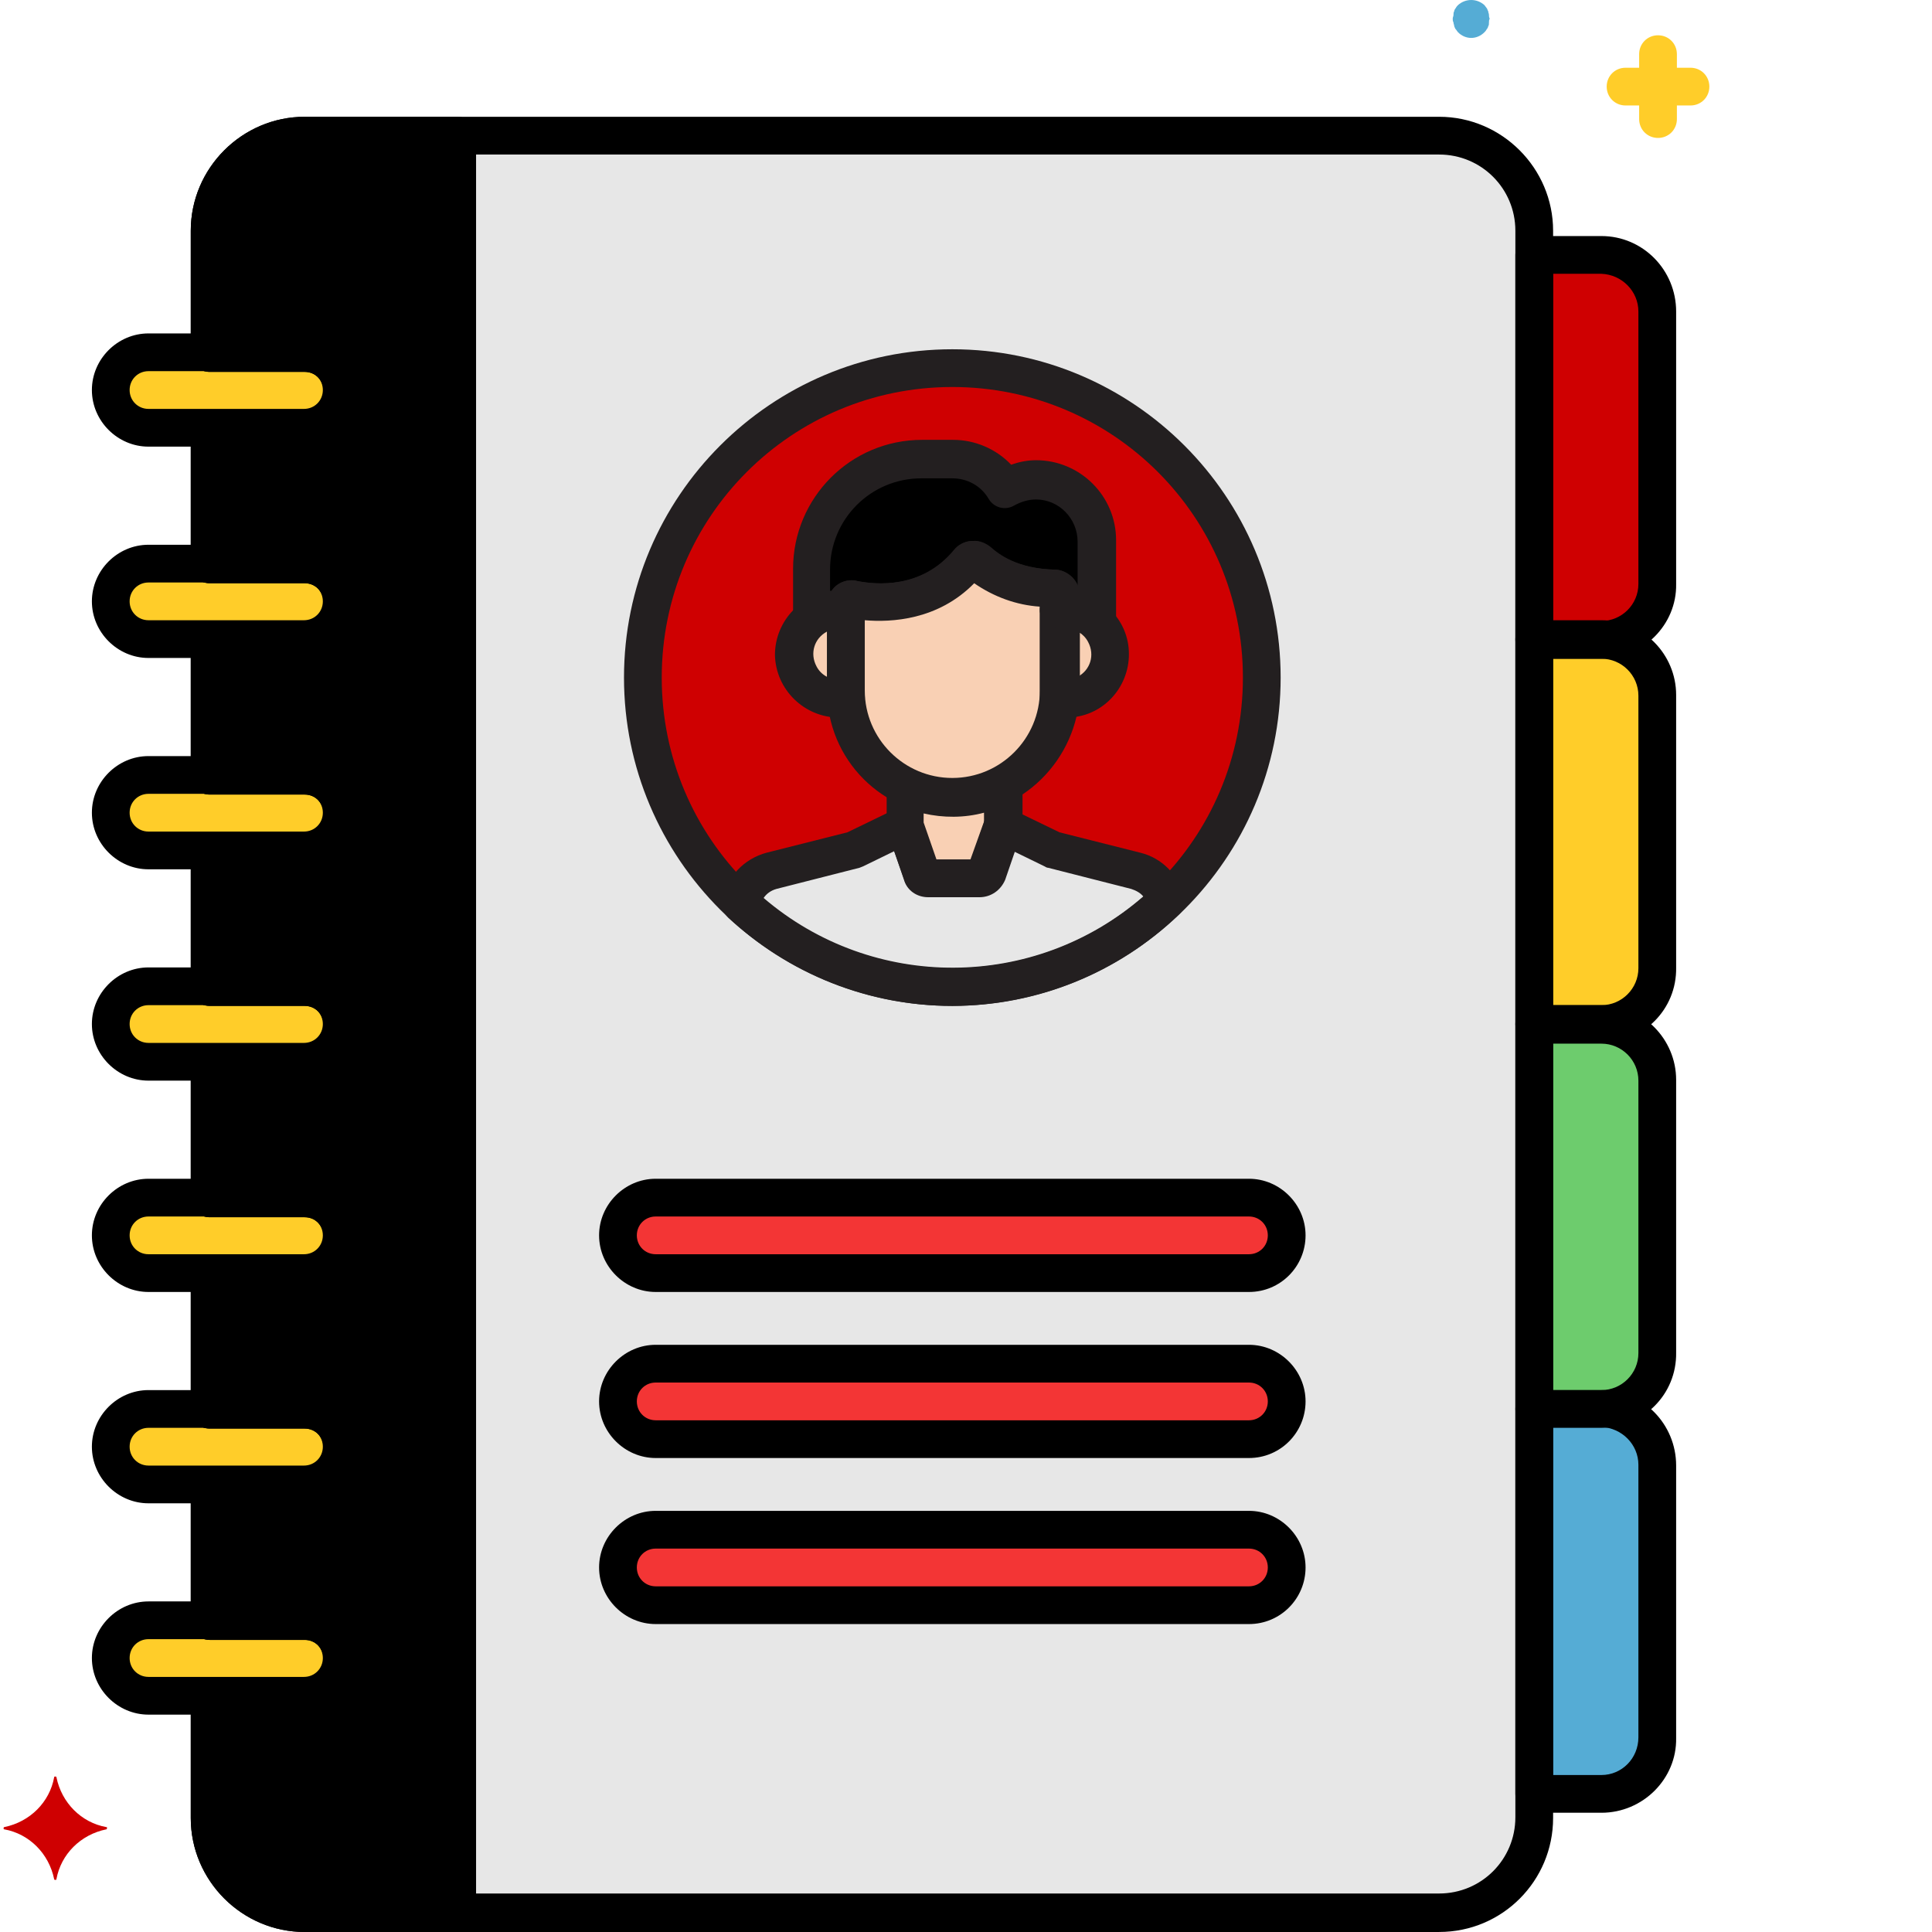 <?xml version="1.0"?>
<svg xmlns="http://www.w3.org/2000/svg" xmlns:xlink="http://www.w3.org/1999/xlink" xmlns:svgjs="http://svgjs.com/svgjs" version="1.1" width="512" height="512" x="0" y="0" viewBox="0 0 511 511.95" style="enable-background:new 0 0 512 512" xml:space="preserve" class=""><g><path xmlns="http://www.w3.org/2000/svg" d="m380.875 35.949h-300.602c-14 0-25.199 11.402-25.199 25.199v32.203h25.199c5.602 0 10 4.398 10 10 0 5.598-4.398 10-10 10h-25.199v36h25.199c5.602 0 10 4.398 10 10 0 5.598-4.398 10-10 10h-25.199v36h25.199c5.602 0 10 4.398 10 10 0 5.598-4.398 10-10 10h-25.199v36h25.199c5.602 0 10 4.398 10 10 0 5.598-4.398 10-10 10h-25.199v36h25.199c5.602 0 10 4.398 10 10 0 5.598-4.398 10-10 10h-25.199v36h25.199c5.602 0 10 4.398 10 10 0 5.598-4.398 10-10 10h-25.199v36h25.199c5.602 0 10 4.398 10 10 0 5.598-4.398 10-10 10h-25.199v32.199c0 14 11.402 25.199 25.199 25.199h300.602c14 0 25.199-11.398 25.199-25.199v-420.402c0-13.797-11.199-25.199-25.199-25.199zm0 0" fill="#e7e7e7" data-original="#e9e9ea" style="" class=""/><path xmlns="http://www.w3.org/2000/svg" d="m340.477 327.551c0-5.602-4.402-10-10-10h-157.203c-5.598 0-10 4.398-10 10 0 5.598 4.402 10 10 10h157.203c5.598-.199 10-4.602 10-10zm0 0" fill="#f33535" data-original="#acdef9" style="" class=""/><path xmlns="http://www.w3.org/2000/svg" d="m340.477 371.551c0-5.602-4.402-10-10-10h-157.203c-5.598 0-10 4.398-10 10 0 5.598 4.402 10 10 10h157.203c5.598-.199 10-4.602 10-10zm0 0" fill="#f33535" data-original="#acdef9" style="" class=""/><path xmlns="http://www.w3.org/2000/svg" d="m340.477 415.551c0-5.602-4.402-10-10-10h-157.203c-5.598 0-10 4.398-10 10 0 5.598 4.402 10 10 10h157.203c5.598-.199 10-4.602 10-10zm0 0" fill="#f33535" data-original="#acdef9" style="" class=""/><path xmlns="http://www.w3.org/2000/svg" d="m120.477 35.949h-40.203c-14 0-25.199 11.402-25.199 25.199v32.203h25.199c5.602 0 10 4.398 10 10 0 5.598-4.398 10-10 10h-25.199v36h25.199c5.602 0 10 4.398 10 10 0 5.598-4.398 10-10 10h-25.199v36h25.199c5.602 0 10 4.398 10 10 0 5.598-4.398 10-10 10h-25.199v36h25.199c5.602 0 10 4.398 10 10 0 5.598-4.398 10-10 10h-25.199v36h25.199c5.602 0 10 4.398 10 10 0 5.598-4.398 10-10 10h-25.199v36h25.199c5.602 0 10 4.398 10 10 0 5.598-4.398 10-10 10h-25.199v36h25.199c5.602 0 10 4.398 10 10 0 5.598-4.398 10-10 10h-25.199v32.199c0 14 11.402 25.199 25.199 25.199h40.402v-470.801zm0 0" fill="#000000" data-original="#6d6c6b" style="" class=""/><g xmlns="http://www.w3.org/2000/svg" fill="#ffcd29"><path d="m90.273 103.551c0-5.602-4.398-10-10-10h-41.398c-5.602 0-10 4.398-10 10 0 5.598 4.398 10 10 10h41.199c5.602 0 10.199-4.602 10.199-10zm0 0" fill="#ffcd29" data-original="#ffcd29" style="" class=""/><path d="m90.273 159.551c0-5.602-4.398-10-10-10h-41.398c-5.602 0-10 4.398-10 10 0 5.598 4.398 10 10 10h41.199c5.602 0 10.199-4.602 10.199-10zm0 0" fill="#ffcd29" data-original="#ffcd29" style="" class=""/><path d="m90.273 215.551c0-5.602-4.398-10-10-10h-41.398c-5.602 0-10 4.398-10 10 0 5.598 4.398 10 10 10h41.199c5.602 0 10.199-4.602 10.199-10zm0 0" fill="#ffcd29" data-original="#ffcd29" style="" class=""/><path d="m90.273 271.551c0-5.602-4.398-10-10-10h-41.398c-5.602 0-10 4.398-10 10 0 5.598 4.398 10 10 10h41.199c5.602 0 10.199-4.602 10.199-10zm0 0" fill="#ffcd29" data-original="#ffcd29" style="" class=""/><path d="m90.273 327.551c0-5.602-4.398-10-10-10h-41.398c-5.602 0-10 4.398-10 10 0 5.598 4.398 10 10 10h41.199c5.602 0 10.199-4.602 10.199-10zm0 0" fill="#ffcd29" data-original="#ffcd29" style="" class=""/><path d="m90.273 383.551c0-5.602-4.398-10-10-10h-41.398c-5.602 0-10 4.398-10 10 0 5.598 4.398 10 10 10h41.199c5.602 0 10.199-4.602 10.199-10zm0 0" fill="#ffcd29" data-original="#ffcd29" style="" class=""/><path d="m90.273 439.551c0-5.602-4.398-10-10-10h-41.398c-5.602 0-10 4.398-10 10 0 5.598 4.398 10 10 10h41.199c5.602 0 10.199-4.602 10.199-10zm0 0" fill="#ffcd29" data-original="#ffcd29" style="" class=""/></g><path xmlns="http://www.w3.org/2000/svg" d="m333.875 179.551c0 45.285-36.711 82-82 82s-82-36.715-82-82c0-45.289 36.711-82 82-82s82 36.711 82 82zm0 0" fill="#cf0001" data-original="#ea4647" style="" class=""/><path xmlns="http://www.w3.org/2000/svg" d="m281.875 161.551c-.602 0-1.199 0-1.801.199v2 19.398 1.801c6.402 1 12.402-3.398 13.602-9.801 1-6.398-3.402-12.398-9.801-13.598-.602 0-1.398 0-2 0zm0 0" fill="#f9d0b4" data-original="#f9d0b4" style="" class=""/><path xmlns="http://www.w3.org/2000/svg" d="m223.676 182.949v-19.398c0-.602 0-1.199 0-2-6.402-1-12.602 3.199-13.602 9.598-1 6.402 3.199 12.602 9.602 13.602 1.398.199 2.598.199 4 0 0-.398 0-1.199 0-1.801zm0 0" fill="#f9d0b4" data-original="#f9d0b4" style="" class=""/><path xmlns="http://www.w3.org/2000/svg" d="m256.074 148.75c-10.398 13-25.598 11.199-30.598 10-.801-.199-1.602.398-1.801 1.199v.199 22.801c0 15.602 12.598 28.199 28.199 28.199s28.199-12.598 28.199-28.199v-25.199c0-.199 0-.199 0-.398 0-.801-.598-1.402-1.398-1.402-11.801-.398-18-5-20.199-7.398-.801-.602-1.602-.602-2.402.199.199-.199 0 0 0 0zm0 0" fill="#f9d0b4" data-original="#f9d0b4" style="" class=""/><path xmlns="http://www.w3.org/2000/svg" d="m221.875 161.551c.602 0 1.199 0 1.801.199v-1.398c0-.801.598-1.402 1.598-1.402h.203c5.199 1 20.398 2.801 30.598-10 .602-.598 1.402-.801 2.199-.199 0 0 0 0 .203.199 2.398 2.402 8.598 7 20.199 7.402.801 0 1.398.598 1.398 1.398v.398 3.801c3.602-.598 7.402.602 10 3.199v-21.598c0-8.801-7.199-16.199-16.199-16.199-3 0-5.801.797-8.199 2.199-3-4.801-8.199-7.801-13.801-7.801h-8.199c-16 0-29 13-29.199 29.199v13c2-1.598 4.598-2.398 7.398-2.398zm0 0" fill="#000000" data-original="#6d6c6b" style="" class=""/><path xmlns="http://www.w3.org/2000/svg" d="m251.875 211.148c-4.398 0-8.602-1-12.602-3v10.402l4.402 12.801c.199.797 1 1.199 1.801 1.199h13.598c.801 0 1.402-.402 1.801-1.199l4.398-12.801v-10.801c-4 2.398-8.797 3.398-13.398 3.398zm0 0" fill="#f9d0b4" data-original="#f9d0b4" style="" class=""/><path xmlns="http://www.w3.org/2000/svg" d="m300.477 230.75-22-5.602-13.203-6.598-4.398 12.801c-.199.797-1 1.199-1.801 1.199h-13.598c-.801 0-1.402-.402-1.801-1.199l-4.402-12.801-13.199 6.598-22 5.602c-4.199 1-7.398 4.398-8.199 8.801 31.801 29.598 81.199 29.398 112.602-.602-1-4.199-4-7.199-8-8.199zm0 0" fill="#e7e7e7" data-original="#e9e9ea" style="" class=""/><path xmlns="http://www.w3.org/2000/svg" d="m423.875 373.352h-17.801v102h17.801c8.199 0 14.801-6.602 14.801-14.801v-72.199c.199-8.203-6.602-15-14.801-15zm0 0" fill="#55acd5" data-original="#55acd5" style="" class=""/><path xmlns="http://www.w3.org/2000/svg" d="m423.875 271.551h-17.801v102h17.801c8.199 0 14.801-6.602 14.801-14.801v-72.199c.199-8.402-6.602-15-14.801-15zm0 0" fill="#6dcc6d" data-original="#6dcc6d" style="" class=""/><path xmlns="http://www.w3.org/2000/svg" d="m423.875 169.551h-17.801v102h17.801c8.199 0 14.801-6.602 14.801-14.801v-72.398c.199-8.203-6.602-14.801-14.801-14.801zm0 0" fill="#ffcd29" data-original="#ffcd29" style="" class=""/><path xmlns="http://www.w3.org/2000/svg" d="m423.875 67.551h-17.801v102h17.801c8.199 0 14.801-6.602 14.801-14.801v-72.199c.199-8.199-6.602-15-14.801-15zm0 0" fill="#cf0001" data-original="#ea4647" style="" class=""/><path xmlns="http://www.w3.org/2000/svg" d="m447.477 17.949h-3.602v-3.598c0-2.801-2.199-5-5-5s-5 2.199-5 5v3.598h-3.602c-2.797 0-5 2.199-5 5s2.203 5 5 5h3.602v3.602c0 2.801 2.199 5 5 5s5-2.199 5-5v-3.602h3.602c2.797 0 5-2.199 5-5s-2.203-5-5-5zm0 0" fill="#ffcd29" data-original="#ffcd29" style="" class=""/><path xmlns="http://www.w3.org/2000/svg" d="m394.074 3.949c0-.398-.199-.598-.199-1-.199-.199-.199-.598-.398-.801-.203-.199-.402-.598-.602-.797-2-1.801-5-1.801-7 0-.199.199-.398.398-.602.797-.199.203-.398.602-.398.801-.199.402-.199.602-.199 1 0 .402-.199.602-.199 1 0 .402 0 .602.199 1 0 .402.199.602.199 1 .199.402.199.602.398.801.203.199.402.602.602.801 2 2 5 2 7 0 .199-.199.398-.402.602-.801.199-.199.398-.602.398-.801.199-.199.199-.598.199-1 0-.398 0-.598.199-1-.199-.398-.199-.801-.199-1zm0 0" fill="#55acd5" data-original="#55acd5" style="" class=""/><path xmlns="http://www.w3.org/2000/svg" d="m27.676 484.148c-6.602-1.199-11.801-6.398-13.199-13.199 0-.199-.203-.199-.402-.199s-.199.199-.199.199c-1.199 6.602-6.398 11.801-13.199 13.199-.199 0-.199.203-.199.402s.199.199.199.199c6.598 1.199 11.801 6.398 13.199 13.199 0 .199.199.199.398.199.203 0 .203-.199.203-.199 1.199-6.598 6.398-11.801 13.199-13.199.199 0 .199-.199.199-.398 0-.203 0-.203-.199-.203zm0 0" fill="#cf0001" data-original="#ea4647" style="" class=""/><path xmlns="http://www.w3.org/2000/svg" d="m330.477 342.352h-157.203c-8.199 0-15-6.801-15-15 0-8.203 6.801-15 15-15h157.203c8.199 0 15 6.797 15 15 0 8.199-6.602 15-15 15zm-157.203-20c-2.797 0-5 2.199-5 5 0 2.797 2.203 5 5 5h157.203c2.797 0 5-2.203 5-5 0-2.801-2.203-5-5-5zm0 0" fill="#000000" data-original="#000000" style="" class=""/><path xmlns="http://www.w3.org/2000/svg" d="m330.477 386.352h-157.203c-8.199 0-15-6.801-15-15 0-8.203 6.801-15 15-15h157.203c8.199 0 15 6.797 15 15 0 8.199-6.602 15-15 15zm-157.203-20c-2.797 0-5 2.199-5 5 0 2.797 2.203 5 5 5h157.203c2.797 0 5-2.203 5-5 0-2.801-2.203-5-5-5zm0 0" fill="#000000" data-original="#000000" style="" class=""/><path xmlns="http://www.w3.org/2000/svg" d="m330.477 430.352h-157.203c-8.199 0-15-6.801-15-15 0-8.203 6.801-15 15-15h157.203c8.199 0 15 6.797 15 15 0 8.199-6.602 15-15 15zm-157.203-20c-2.797 0-5 2.199-5 5 0 2.797 2.203 5 5 5h157.203c2.797 0 5-2.203 5-5 0-2.801-2.203-5-5-5zm0 0" fill="#000000" data-original="#000000" style="" class=""/><path xmlns="http://www.w3.org/2000/svg" d="m380.875 511.949h-300.602c-16.598 0-30.199-13.598-30.199-30.199v-32.199c0-2.801 2.199-5 5-5h25.199c2.801 0 5-2.199 5-5s-2.199-5-5-5h-25.199c-2.801 0-5-2.199-5-5v-36c0-2.801 2.199-5 5-5h25.199c2.801 0 5-2.199 5-5s-2.199-5-5-5h-25.199c-2.801 0-5-2.199-5-5v-36c0-2.801 2.199-5 5-5h25.199c2.801 0 5-2.199 5-5s-2.199-5-5-5h-25.199c-2.801 0-5-2.199-5-5v-36c0-2.801 2.199-5 5-5h25.199c2.801 0 5-2.199 5-5s-2.199-5-5-5h-25.199c-2.801 0-5-2.199-5-5v-36c0-2.801 2.199-5 5-5h25.199c2.801 0 5-2.199 5-5s-2.199-5-5-5h-25.199c-2.801 0-5-2.199-5-5v-36c0-2.801 2.199-5 5-5h25.199c2.801 0 5-2.199 5-5s-2.199-5-5-5h-25.199c-2.801 0-5-2.199-5-5v-36c0-2.801 2.199-5 5-5h25.199c2.801 0 5-2.199 5-5s-2.199-5-5-5h-25.199c-2.801 0-5-2.199-5-5v-32.402c0-16.598 13.602-30.199 30.199-30.199h300.602c16.602 0 30.199 13.602 30.199 30.199v420.602c0 16.602-13.398 30.199-30.199 30.199zm-320.801-57.598v27.199c0 11.199 9 20.199 20.199 20.199h300.602c11.199 0 20.199-9 20.199-20.199v-420.402c0-11.199-9-20.199-20.199-20.199h-300.602c-11.199 0-20.199 9-20.199 20.199v27.203h20.199c8.203 0 15 6.797 15 15 0 8.199-6.797 15-15 15h-20.199v26h20.199c8.203 0 15 6.797 15 15 0 8.199-6.797 15-15 15h-20.199v26h20.199c8.203 0 15 6.797 15 15 0 8.199-6.797 15-15 15h-20.199v26h20.199c8.203 0 15 6.797 15 15 0 8.199-6.797 15-15 15h-20.199v26h20.199c8.203 0 15 6.797 15 15 0 8.199-6.797 15-15 15h-20.199v26h20.199c8.203 0 15 6.797 15 15 0 8.199-6.797 15-15 15h-20.199v26h20.199c8.203 0 15 6.797 15 15 0 8.199-6.797 15-15 15zm0 0" fill="#000000" data-original="#000000" style="" class=""/><path xmlns="http://www.w3.org/2000/svg" d="m423.875 480.352h-17.801c-2.801 0-5-2.203-5-5v-102c0-2.801 2.199-5 5-5h17.801c11 0 19.801 9 19.801 20v72.199c.199 10.801-8.801 19.801-19.801 19.801zm-12.801-10h12.801c5.398 0 9.801-4.402 9.801-10v-72.203c0-5.398-4.402-9.797-9.801-10h-12.801zm0 0" fill="#000000" data-original="#000000" style="" class=""/><path xmlns="http://www.w3.org/2000/svg" d="m423.875 378.352h-17.801c-2.801 0-5-2.203-5-5v-102c0-2.801 2.199-5 5-5h17.801c11 0 19.801 9 19.801 19.797v72.203c.199 11.199-8.801 20-19.801 20zm-12.801-10h12.801c5.398 0 9.801-4.402 9.801-9.801v-72.199c0-5.402-4.402-9.801-9.801-9.801h-12.801zm0 0" fill="#000000" data-original="#000000" style="" class=""/><path xmlns="http://www.w3.org/2000/svg" d="m423.875 276.352h-17.801c-2.801 0-5-2.203-5-5v-102c0-2.801 2.199-5 5-5h17.801c11 0 19.801 9 19.801 19.797v72.203c.199 11.199-8.801 20-19.801 20zm-12.801-10h12.801c5.398 0 9.801-4.402 9.801-9.801v-72.199c0-5.402-4.402-9.801-9.801-9.801h-12.801zm0 0" fill="#000000" data-original="#000000" style="" class=""/><path xmlns="http://www.w3.org/2000/svg" d="m423.875 174.551h-17.801c-2.801 0-5-2.199-5-5v-102c0-2.801 2.199-5 5-5h17.801c11 0 19.801 9 19.801 20v72.199c.199 10.801-8.801 19.801-19.801 19.801zm-12.801-10h12.801c5.398 0 9.801-4.402 9.801-9.801v-72.199c0-5.402-4.402-9.801-9.801-10h-12.801zm0 0" fill="#000000" data-original="#000000" style="" class=""/><path xmlns="http://www.w3.org/2000/svg" d="m120.676 511.949h-40.402c-16.598 0-30.199-13.598-30.199-30.199v-32.199c0-2.801 2.199-5 5-5h25.199c2.801 0 5-2.199 5-5s-2.199-5-5-5h-25.199c-2.801 0-5-2.199-5-5v-36c0-2.801 2.199-5 5-5h25.199c2.801 0 5-2.199 5-5s-2.199-5-5-5h-25.199c-2.801 0-5-2.199-5-5v-36c0-2.801 2.199-5 5-5h25.199c2.801 0 5-2.199 5-5s-2.199-5-5-5h-25.199c-2.801 0-5-2.199-5-5v-36c0-2.801 2.199-5 5-5h25.199c2.801 0 5-2.199 5-5s-2.199-5-5-5h-25.199c-2.801 0-5-2.199-5-5v-36c0-2.801 2.199-5 5-5h25.199c2.801 0 5-2.199 5-5s-2.199-5-5-5h-25.199c-2.801 0-5-2.199-5-5v-36c0-2.801 2.199-5 5-5h25.199c2.801 0 5-2.199 5-5s-2.199-5-5-5h-25.199c-2.801 0-5-2.199-5-5v-36c0-2.801 2.199-5 5-5h25.199c2.801 0 5-2.199 5-5s-2.199-5-5-5h-25.199c-2.801 0-5-2.199-5-5v-32.402c0-16.598 13.602-30.199 30.199-30.199h40.402c2.801 0 5 2.199 5 5v471c0 2.801-2.402 5-5 5zm-60.602-57.598v27.199c0 11.199 9 20.199 20.199 20.199h35.402v-460.801h-35.402c-11.199 0-20.199 9-20.199 20.199v27.203h20.199c8.203 0 15 6.797 15 15 0 8.199-6.797 15-15 15h-20.199v26h20.199c8.203 0 15 6.797 15 15 0 8.199-6.797 15-15 15h-20.199v26h20.199c8.203 0 15 6.797 15 15 0 8.199-6.797 15-15 15h-20.199v26h20.199c8.203 0 15 6.797 15 15 0 8.199-6.797 15-15 15h-20.199v26h20.199c8.203 0 15 6.797 15 15 0 8.199-6.797 15-15 15h-20.199v26h20.199c8.203 0 15 6.797 15 15 0 8.199-6.797 15-15 15h-20.199v26h20.199c8.203 0 15 6.797 15 15 0 8.199-6.797 15-15 15zm0 0" fill="#000000" data-original="#000000" style="" class=""/><path xmlns="http://www.w3.org/2000/svg" d="m80.273 118.352h-41.398c-8.199 0-15-6.801-15-15 0-8.203 6.801-15 15-15h41.199c8.199 0 15 6.797 15 15 0 8.199-6.598 15-14.801 15zm-41.398-20c-2.801 0-5 2.199-5 5 0 2.797 2.199 5 5 5h41.199c2.801 0 5-2.203 5-5 0-2.801-2.199-5-5-5zm0 0" fill="#000000" data-original="#000000" style="" class=""/><path xmlns="http://www.w3.org/2000/svg" d="m80.273 174.352h-41.398c-8.199 0-15-6.801-15-15 0-8.203 6.801-15 15-15h41.199c8.199 0 15 6.797 15 15 0 8.199-6.598 15-14.801 15zm-41.398-20c-2.801 0-5 2.199-5 5 0 2.797 2.199 5 5 5h41.199c2.801 0 5-2.203 5-5 0-2.801-2.199-5-5-5zm0 0" fill="#000000" data-original="#000000" style="" class=""/><path xmlns="http://www.w3.org/2000/svg" d="m80.273 230.352h-41.398c-8.199 0-15-6.801-15-15 0-8.203 6.801-15 15-15h41.199c8.199 0 15 6.797 15 15 0 8.199-6.598 15-14.801 15zm-41.398-20c-2.801 0-5 2.199-5 5 0 2.797 2.199 5 5 5h41.199c2.801 0 5-2.203 5-5 0-2.801-2.199-5-5-5zm0 0" fill="#000000" data-original="#000000" style="" class=""/><path xmlns="http://www.w3.org/2000/svg" d="m80.273 286.352h-41.398c-8.199 0-15-6.801-15-15 0-8.203 6.801-15 15-15h41.199c8.199 0 15 6.797 15 15 0 8.199-6.598 15-14.801 15zm-41.398-20c-2.801 0-5 2.199-5 5 0 2.797 2.199 5 5 5h41.199c2.801 0 5-2.203 5-5 0-2.801-2.199-5-5-5zm0 0" fill="#000000" data-original="#000000" style="" class=""/><path xmlns="http://www.w3.org/2000/svg" d="m80.273 342.352h-41.398c-8.199 0-15-6.801-15-15 0-8.203 6.801-15 15-15h41.199c8.199 0 15 6.797 15 15 0 8.199-6.598 15-14.801 15zm-41.398-20c-2.801 0-5 2.199-5 5 0 2.797 2.199 5 5 5h41.199c2.801 0 5-2.203 5-5 0-2.801-2.199-5-5-5zm0 0" fill="#000000" data-original="#000000" style="" class=""/><path xmlns="http://www.w3.org/2000/svg" d="m80.273 398.352h-41.398c-8.199 0-15-6.801-15-15 0-8.203 6.801-15 15-15h41.199c8.199 0 15 6.797 15 15 0 8.199-6.598 15-14.801 15zm-41.398-20c-2.801 0-5 2.199-5 5 0 2.797 2.199 5 5 5h41.199c2.801 0 5-2.203 5-5 0-2.801-2.199-5-5-5zm0 0" fill="#000000" data-original="#000000" style="" class=""/><path xmlns="http://www.w3.org/2000/svg" d="m80.273 454.352h-41.398c-8.199 0-15-6.801-15-15 0-8.203 6.801-15 15-15h41.199c8.199 0 15 6.797 15 15 0 8.199-6.598 15-14.801 15zm-41.398-20c-2.801 0-5 2.199-5 5 0 2.797 2.199 5 5 5h41.199c2.801 0 5-2.203 5-5 0-2.801-2.199-5-5-5zm0 0" fill="#000000" data-original="#000000" style="" class=""/><path xmlns="http://www.w3.org/2000/svg" d="m251.875 266.551c-48 0-87-39-87-87s39-87 87-87 87 39 87 87-39 86.801-87 87zm0-164c-42.602 0-77 34.398-77 77 0 42.598 34.398 77 77 77s77-34.402 77-77c0-42.602-34.398-77-77-77zm0 0" fill="#231f20" data-original="#231f20" style="" class=""/><path xmlns="http://www.w3.org/2000/svg" d="m281.875 190.148c-.801 0-1.801 0-2.602-.199-2.598-.398-4.398-2.598-4.199-5.199 0-.602 0-1 0-1.602v-19.398c0-.602 0-1 0-1.602-.199-2.598 1.602-4.797 4.199-5.199 9.203-1.398 17.801 4.801 19.203 13.801 1.398 9.199-4.801 17.801-13.801 19.199-1 0-1.801.199-2.801.199zm3.199-22.797v12c3.402-1.801 4.602-5.801 2.801-9.203-.602-1.199-1.602-2.199-2.801-2.797zm0 0" fill="#231f20" data-original="#231f20" style="" class=""/><path xmlns="http://www.w3.org/2000/svg" d="m221.875 190.148c-9.199 0-16.801-7.398-17-16.598 0-9.199 7.398-16.801 16.602-17 1 0 2 0 3 .199 2.598.398 4.398 2.602 4.199 5.199v1.602 19.398 1.602c.199 2.598-1.602 4.801-4.199 5.199-.801.199-1.801.199-2.602.398zm-3.199-22.797c-3.402 1.797-4.602 5.797-2.801 9.199.602 1.199 1.602 2.199 2.801 2.801zm0 0" fill="#231f20" data-original="#231f20" style="" class=""/><path xmlns="http://www.w3.org/2000/svg" d="m251.875 216.148c-18.398 0-33.199-14.797-33.199-33.199v-22.598c0-3.602 3-6.602 6.598-6.602.402 0 .801 0 1.402.199 5 1 17.199 2.199 25.801-8.199 1.199-1.398 2.797-2.398 4.797-2.398 1.801-.203 3.602.598 5 1.797 1.801 1.602 6.801 5.602 17 5.801 3.402.199 6.203 3 6.402 6.402v25.797c-.602 18.203-15.402 33-33.801 33zm-23.199-51.797v18.598c0 12.801 10.398 23.199 23.199 23.199s23.199-10.398 23.199-23.199v-22.199c-6.199-.398-12.199-2.602-17.398-6.199-9.602 9.801-22 10.398-29 9.801zm31.398-12.402" fill="#231f20" data-original="#231f20" style="" class=""/><path xmlns="http://www.w3.org/2000/svg" d="m290.074 169.75c-1.199 0-2.598-.602-3.398-1.398-1.199-1.203-3-2-4.801-2-.398 0-.801 0-1 0-2.801.398-5.199-1.402-5.801-4.203 0-.199 0-.598 0-.797v-1c-6.199-.402-12.199-2.602-17.398-6.203-10 10.203-22.801 10.602-29.801 9.801-1 1.801-3 2.602-5 2.402-.398 0-.801 0-1 0-1.602 0-3 .598-4.199 1.398-2.199 1.801-5.402 1.398-7-.801-.801-.801-1-2-1-3.199v-13c0-18.801 15.199-34.199 34.199-34.199h8.199c5.801 0 11.402 2.398 15.402 6.598 2.199-.797 4.398-1.199 6.598-1.199 11.602 0 21.199 9.402 21.199 21.199v21.203c-.199 3.199-2.398 5.398-5.199 5.398zm-5-13v-13.199c0-6.199-5-11.199-11-11.199-2 0-4 .598-5.801 1.598-2.398 1.402-5.398.602-6.797-1.801-2-3.398-5.602-5.398-9.602-5.398h-8.199c-13.402 0-24.199 10.801-24.199 24.199v5.602h.398c1.398-2.199 4.199-3.199 6.602-2.602 5 1 17.199 2.199 25.797-8.199 2.203-2.801 6.402-3.199 9.203-1 .199.199.398.199.598.398 1.801 1.602 6.801 5.602 17 5.801 3 0 5.602 2.602 6 5.801zm0 0" fill="#231f20" data-original="#231f20" style="" class=""/><path xmlns="http://www.w3.org/2000/svg" d="m259.074 237.75h-13.598c-3 0-5.602-1.801-6.402-4.602l-4.398-12.797c-.199-.602-.199-1-.199-1.602v-10.398c0-2.801 2.199-5 5-5 .797 0 1.598.199 2.199.598 3.199 1.602 6.801 2.402 10.398 2.402 3.801 0 7.602-1 11-2.801 2.402-1.402 5.402-.402 6.801 2 .398.801.602 1.598.602 2.398v10.801c0 .602 0 1.199-.203 1.602l-4.398 12.797c-1.199 2.801-3.801 4.602-6.801 4.602zm-11.398-10h9.199l3.398-9.801v-2.598c-5.199 1.398-10.797 1.398-16 .199v2.398zm0 0" fill="#231f20" data-original="#231f20" style="" class=""/><path xmlns="http://www.w3.org/2000/svg" d="m251.875 266.551c-22 0-43.199-8.402-59.398-23.402-1.203-1.199-1.801-3-1.602-4.598 1.199-6.199 5.801-11 11.801-12.602l21.398-5.398 12.801-6.199c2.398-1.203 5.398-.203 6.602 2.199 0 .199.199.398.199.598l3.801 10.602h9.199l3.801-10.602c1-2.598 3.797-4 6.398-3 .199 0 .398.203.602.203l12.797 6.199 21.402 5.398c5.801 1.402 10.199 6 11.598 11.602.402 1.801 0 3.598-1.398 4.801-16.199 15.598-37.602 24.199-60 24.199zm-50-28.602c29 24.801 71.801 24.602 100.602-.398-.801-1-2-1.602-3.203-2l-22-5.602c-.398 0-.598-.199-1-.398l-8.199-4-2.598 7.398c-1 2.801-3.602 4.602-6.402 4.602h-13.598c-3 0-5.602-1.801-6.402-4.602l-2.598-7.398-8.203 4c-.398.199-.598.199-1 .398l-22 5.602c-1.398.398-2.598 1.199-3.398 2.398zm0 0" fill="#231f20" data-original="#231f20" style="" class=""/></g></svg>
